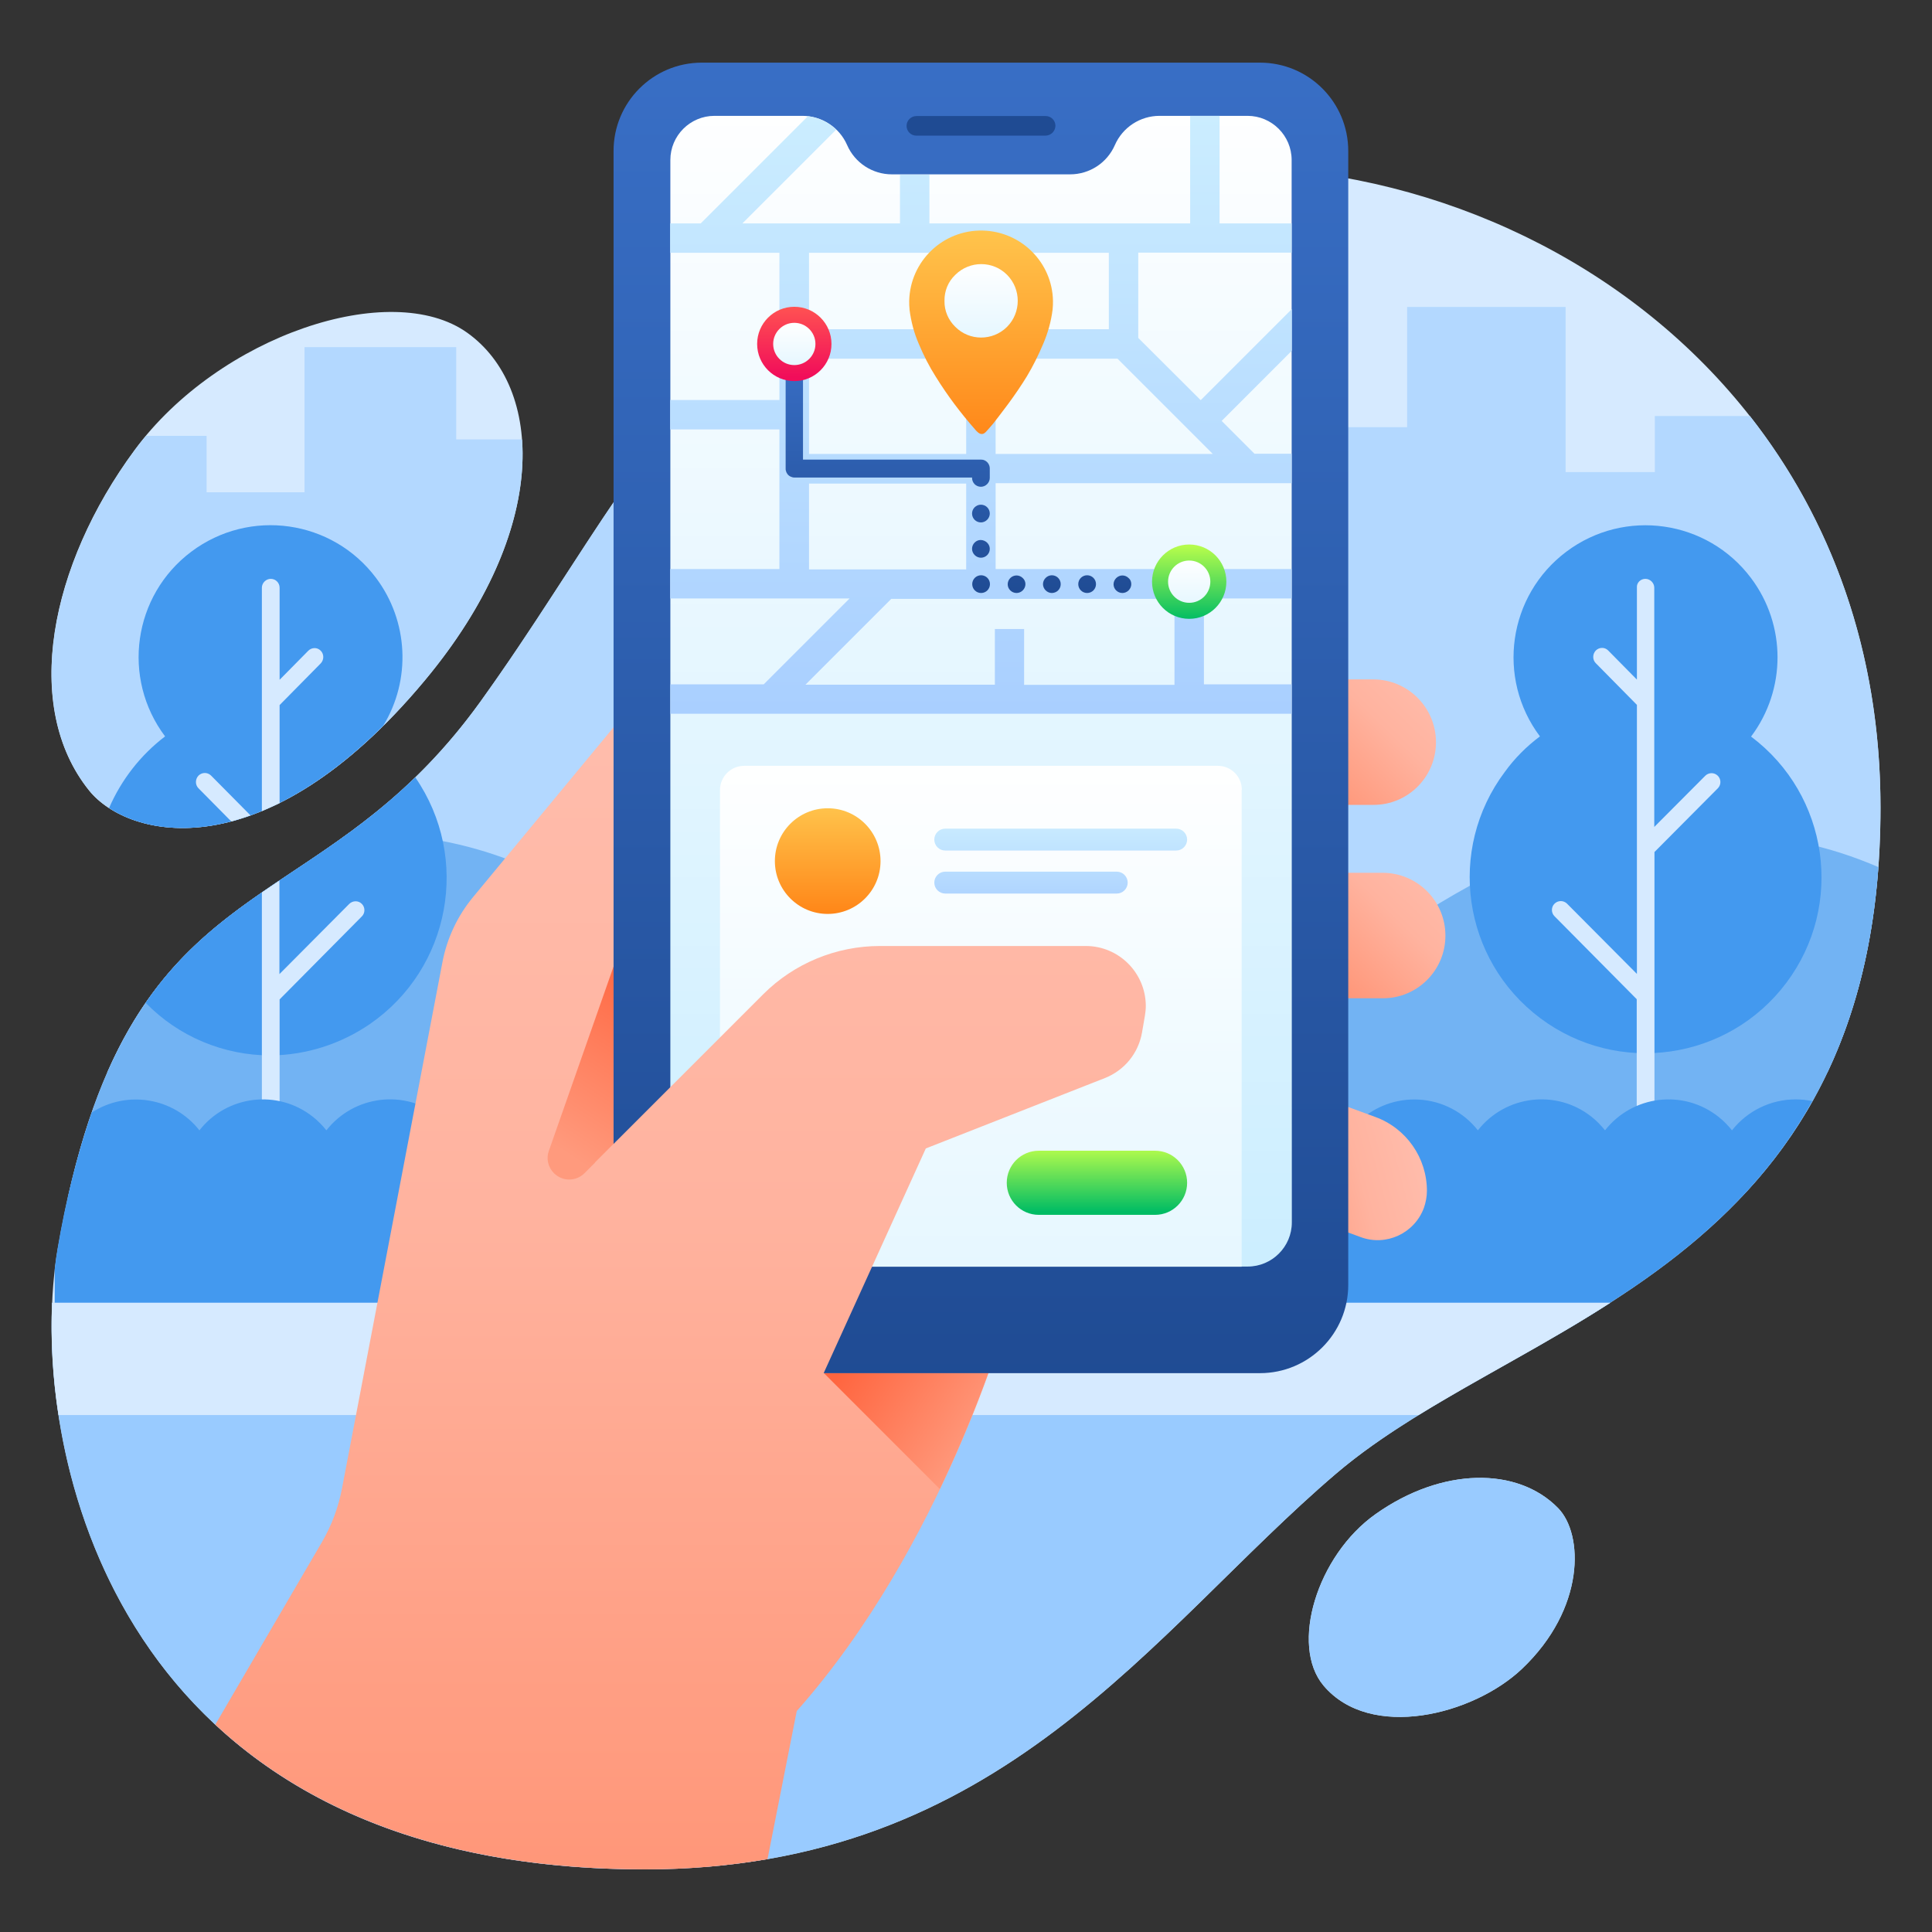 <svg enable-background="new 0 0 1024 1024" viewBox="0 0 1024 1024" xmlns="http://www.w3.org/2000/svg" xmlns:xlink="http://www.w3.org/1999/xlink"><rect x="0" y="0" width="1024" height="1024" fill="#333333" stroke="none"/><linearGradient id="a"><stop offset="0" stop-color="#ffbeae"/><stop offset=".46" stop-color="#ffb39f"/><stop offset="1" stop-color="#ff9678"/></linearGradient><linearGradient id="b" gradientTransform="matrix(0 1042.6 -919.69 0 -179457.125 711342.625)" gradientUnits="userSpaceOnUse" x1="-681.958" x2="-681.319" xlink:href="#a" y1="-195.48" y2="-195.48"/><linearGradient id="c"><stop offset="0" stop-color="#ff653f"/><stop offset="1" stop-color="#ff9a7d"/></linearGradient><linearGradient id="d" gradientTransform="matrix(-94.93 144.9 -144.9 -94.93 -92772.664 80585.039)" gradientUnits="userSpaceOnUse" x1="-681.232" x2="-680.612" xlink:href="#c" y1="-196.384" y2="-196.384"/><linearGradient id="e" gradientTransform="matrix(-103.18 106.59 -106.59 -103.18 -90264.375 52555.934)" gradientUnits="userSpaceOnUse" x1="-679.604" x2="-678.985" xlink:href="#a" y1="-196.094" y2="-196.094"/><linearGradient id="f" gradientTransform="matrix(-103.18 106.59 -106.59 -103.18 -90256.375 52720.184)" gradientUnits="userSpaceOnUse" x1="-679.901" x2="-679.282" xlink:href="#a" y1="-195.79" y2="-195.79"/><linearGradient id="g" gradientTransform="matrix(-88.57 141.55 -91.49 -137.03 -77355.656 70151.734)" gradientUnits="userSpaceOnUse" x1="-680.329" x2="-679.709" xlink:href="#a" y1="-195.16" y2="-194.889"/><linearGradient id="h" gradientTransform="matrix(110.22 72.4 -72.4 110.22 61506.445 71524.383)" gradientUnits="userSpaceOnUse" x1="-681.758" x2="-681.138" xlink:href="#c" y1="-194.578" y2="-194.578"/><linearGradient id="i"><stop offset="0" stop-color="#396fc6"/><stop offset="1" stop-color="#1f4b93"/></linearGradient><linearGradient id="j" gradientTransform="matrix(0 1110.48 -429.14 0 -83325.078 757165.938)" gradientUnits="userSpaceOnUse" x1="-681.814" x2="-681.175" xlink:href="#i" y1="-195.379" y2="-195.379"/><linearGradient id="k" gradientTransform="matrix(0 1003.63 -410.43 0 -79633.203 684278.688)" gradientUnits="userSpaceOnUse" x1="-681.759" x2="-681.14" y1="-195.291" y2="-195.291"><stop offset="0" stop-color="#fff"/><stop offset="1" stop-color="#cef"/></linearGradient><linearGradient id="l"><stop offset="0" stop-color="#cef"/><stop offset="1" stop-color="#a9cfff"/></linearGradient><linearGradient id="m" gradientTransform="matrix(0 521.76 -410.43 0 -79633.203 355507.531)" gradientUnits="userSpaceOnUse" x1="-681.261" x2="-680.641" xlink:href="#l" y1="-195.291" y2="-195.291"/><linearGradient id="n"><stop offset="0" stop-color="#fff"/><stop offset="1" stop-color="#e6f7ff"/></linearGradient><linearGradient id="o" gradientTransform="matrix(0 436.87 -344.48 0 -66747.414 298140.562)" gradientUnits="userSpaceOnUse" x1="-681.53" x2="-680.91" xlink:href="#n" y1="-195.272" y2="-195.272"/><linearGradient id="p"><stop offset="0" stop-color="#ffc44c"/><stop offset="1" stop-color="#ff8618"/></linearGradient><linearGradient id="q" gradientTransform="matrix(0 92.93 -59.26 0 -11136.922 63511.98)" gradientUnits="userSpaceOnUse" x1="-678.846" x2="-678.227" xlink:href="#p" y1="-195.336" y2="-195.336"/><linearGradient id="r" gradientTransform="matrix(0 82.68 -82.68 0 -15515.172 56527.465)" gradientUnits="userSpaceOnUse" x1="-678.458" x2="-677.838" xlink:href="#l" y1="-194.453" y2="-194.453"/><linearGradient id="s" gradientTransform="matrix(0 82.68 -82.68 0 -15515.172 56527.465)" gradientUnits="userSpaceOnUse" x1="-678.458" x2="-677.838" xlink:href="#l" y1="-194.262" y2="-194.262"/><linearGradient id="t"><stop offset="0" stop-color="#b5fc4c"/><stop offset="1" stop-color="#00bc64"/></linearGradient><linearGradient id="u" gradientTransform="matrix(0 54.56 -317.04 0 -61290.348 37624.055)" gradientUnits="userSpaceOnUse" x1="-678.438" x2="-677.818" xlink:href="#t" y1="-195.154" y2="-195.154"/><linearGradient id="v" gradientTransform="matrix(0 210.33 -202.06 0 -38952.41 143224.484)" gradientUnits="userSpaceOnUse" x1="-680.066" x2="-679.446" xlink:href="#i" y1="-195.291" y2="-195.291"/><linearGradient id="w" gradientTransform="matrix(0 60.05 -40.27 0 -7438.656 40655.848)" gradientUnits="userSpaceOnUse" x1="-674.328" x2="-673.708" y1="-195.173" y2="-195.173"><stop offset="0" stop-color="#ff5252"/><stop offset="1" stop-color="#f10d5a"/></linearGradient><linearGradient id="x" gradientTransform="matrix(0 36.73 -27.81 0 -5015.202 24755.287)" gradientUnits="userSpaceOnUse" x1="-669.327" x2="-668.707" xlink:href="#n" y1="-195.476" y2="-195.476"/><linearGradient id="y" gradientTransform="matrix(0 180.72 -80.75 0 -15199.911 122919.797)" gradientUnits="userSpaceOnUse" x1="-679.494" x2="-678.874" xlink:href="#p" y1="-194.673" y2="-194.673"/><linearGradient id="z" gradientTransform="matrix(0 64.07 -48.3 0 -8862.542 43358.863)" gradientUnits="userSpaceOnUse" x1="-674.574" x2="-673.954" xlink:href="#n" y1="-194.255" y2="-194.255"/><linearGradient id="A" gradientTransform="matrix(0 63.02 -130.31 0 -24708.283 42882.957)" gradientUnits="userSpaceOnUse" x1="-675.867" x2="-675.247" xlink:href="#t" y1="-194.449" y2="-194.449"/><linearGradient id="B" gradientTransform="matrix(0 36.73 -27.81 0 -4679.733 24957.117)" gradientUnits="userSpaceOnUse" x1="-671.403" x2="-670.764" xlink:href="#n" y1="-190.941" y2="-190.941"/><linearGradient id="C" gradientTransform="matrix(0 1042.6 -919.69 0 -179457.125 711342.625)" gradientUnits="userSpaceOnUse" x1="-681.958" x2="-681.319" xlink:href="#a" y1="-195.629" y2="-195.629"/><g clip-rule="evenodd" fill-rule="evenodd"><path d="m30.6 661.9c-16.4 94.9 21.5 328.9 311 328.9 189.7 0 268.9-126.4 366.5-209.7s288.6-107.7 288.6-353.1-231.1-375.4-426-331c-196.3 44.7-227.1 151.5-316.1 275s-187.7 80.1-224 289.9zm698.5 140.6c-31.1 22-45.5 69.6-27.6 90.9 24.8 29.4 79.4 15.6 105.2-8.9 33.6-31.9 32.7-71.3 19.1-85.2-21.4-21.9-61.4-21.8-96.7 3.2zm-504-441.8c67-80.3 63-155.4 22.6-184.3s-131.5 1.3-176.4 62.2-59.9 136-24 180.5c20.6 25.4 93 43.4 177.8-58.4z" fill="#d6eaff"/><path d="m327.9 262.2v53.4h361.1v-89.2h56.8v-63.7h84v87.5h47.3v-29.7h50.4c42.6 54.3 69.2 124.3 69.2 207.5 0 57.9-10.6 103.6-28.2 140.5h-911.7c46.5-106.1 125.2-96 197.7-196.5 27.9-38.8 50.1-75.8 73.4-109.8zm-86.2-29.3h35c2.6 35.2-12.3 80.6-51.6 127.8-84.9 101.8-157.1 83.8-177.7 58.4-36-44.5-20.9-119.6 24-180.5 1.9-2.6 3.9-5.1 6-7.6h32.1v29.9h51.9v-76.9h80.4v48.9z" fill="#b3d8ff"/><path d="m923 634.5h-319.8v-102.5c147.1 0 147.1-91 294.2-91 42.7 0 73.1 7.7 98.2 18.6-5.8 80.5-34.3 134.6-72.6 174.9zm-737.4-193.5c142.5 1.9 144 91 289.6 91v102.5h-439.2c29.3-130.9 87.3-147.7 149.6-193.5z" fill="#72b3f3"/><path d="m816.2 390.3c-23.2-30.9-16.9-74.7 14-97.9s74.7-16.9 97.9 14c18.7 24.9 18.7 59.1 0 84 41.2 30.9 49.6 89.3 18.7 130.5s-89.3 49.6-130.5 18.7-49.6-89.3-18.7-130.5c5.2-7.2 11.5-13.5 18.6-18.8z" fill="#4399ef"/><path d="m872.1 306.8c1.2 0 2.4.5 3.3 1.4s1.4 2.1 1.4 3.3v126.8l27-27.1c1.8-1.8 4.7-1.9 6.6-.1 0 0 0 0 .1.1 1.8 1.8 1.8 4.8 0 6.6l-33.6 33.8v212.6h-9.4v-134.6l-43.6-44c-1.8-1.8-1.8-4.8 0-6.6 1.8-1.8 4.7-1.9 6.6-.1 0 0 0 0 .1.1l37 37.2v-142.6l-21.8-22.1c-1.8-1.8-1.8-4.8 0-6.7 1.8-1.8 4.7-1.9 6.5-.1 0 0 .1.1.1.1l15.2 15.4v-48.8c-.2-2.5 1.9-4.6 4.5-4.6z" fill="#d6eaff"/><path d="m220.1 412c29.5 42.8 18.7 101.3-24.1 130.8-15.5 10.6-33.7 16.4-52.5 16.6-25 0-48.9-10-66.3-27.9 38.5-56 90.8-68.9 142.9-119.5zm-162.3 16.3c6.5-15 16.7-28.1 29.7-38-23.2-30.9-17-74.7 13.9-97.9s74.7-17 97.9 13.9c17.2 22.9 18.7 54 3.8 78.4-64.5 64.1-119.3 60.6-145.3 43.6z" fill="#4399ef"/><path d="m148.1 466.7v49.6l37-37.2c1.8-1.8 4.8-1.9 6.6-.1 0 0 0 0 .1.1 1.8 1.8 1.8 4.8 0 6.6l-43.6 44v162.1h-9.4v-218.8c3-2.1 6.2-4.2 9.3-6.3zm-25.5-31.3-17.4-17.6c-1.8-1.8-1.8-4.8 0-6.7 1.8-1.8 4.7-1.9 6.6-.1 0 0 0 0 .1.1l20.9 21.1c-3.5 1.2-6.9 2.3-10.2 3.2zm16.2-5.5v-118.4c0-1.2.5-2.4 1.4-3.3s2.1-1.4 3.3-1.4c2.6 0 4.7 2.1 4.7 4.7v48.8l15.2-15.4c1.8-1.8 4.7-1.9 6.5-.1 0 0 .1.1.1.1 1.8 1.8 1.8 4.8 0 6.7l-21.8 22.1v52c-3.2 1.5-6.4 2.9-9.4 4.2z" fill="#d6eaff"/><path d="m48.6 589.7c18.6-12.1 43.4-8 57.1 9.4 14.6-18.6 41.5-21.9 60.1-7.2 2.7 2.1 5.1 4.6 7.2 7.2 14.6-18.6 41.5-21.9 60.1-7.3 2.7 2.1 5.1 4.6 7.3 7.3 14.6-18.6 41.6-21.9 60.2-7.2 10.4 8.1 16.4 20.6 16.4 33.7v82.3h-288v-35.3c.4-3.7.9-7.3 1.5-10.7 4.1-24.5 10.1-48.7 18.1-72.2zm776.4 118.1h-118.2v-82.2-2.2c1.2-23.7 21.4-41.8 45-40.6 12.4.6 23.9 6.6 31.5 16.3 14.6-18.6 41.5-21.9 60.1-7.3 2.7 2.1 5.1 4.6 7.3 7.3 14.6-18.6 41.5-21.9 60.1-7.2 2.7 2.1 5.1 4.6 7.2 7.2 8.1-10.3 20.5-16.4 33.7-16.4 2.9 0 5.9.3 8.8.9-32.8 58.9-84.2 94.3-135.5 124.2z" fill="#4399ef"/><path d="m853.5 690.5c-51.2 32.9-105.9 57-145.4 90.6-97.6 83.3-176.8 209.7-366.5 209.7-263.7 0-318.7-194-314-300.3zm-124.4 112c-31.1 22-45.5 69.6-27.6 90.9 24.8 29.4 79.4 15.6 105.2-8.9 33.6-31.9 32.7-71.3 19.1-85.2-21.4-21.9-61.4-21.8-96.7 3.2z" fill="#99cbff"/><path d="m853.5 690.5c-34.1 22-69.9 39.9-101.6 59.5h-720.9c-3.1-19.7-4.2-39.6-3.4-59.5z" fill="#d6eaff"/><path d="m114.1 914.1 56.5-96.7c5.2-8.9 8.8-18.6 10.7-28.7l53.2-278.7c2.4-12.7 8-24.6 16.3-34.6l128-154.7 154.8 377.7s-33.2 120.4-111.3 208.5l-15.5 78.5c-21.5 3.7-43.3 5.5-65.1 5.4-106.8 0-179.4-31.9-227.6-76.7z" fill="url(#b)"/><path d="m325.3 606.3-15.5 15.5c-4.5 4.5-11.7 4.5-16.2 0-3.1-3.1-4.2-7.7-2.7-11.8l34.4-98z" fill="url(#d)"/><path d="m761.1 393.4c0-18.4-14.9-33.3-33.2-33.3h-36.1v66.5h36.1c18.3.1 33.2-14.8 33.2-33.2z" fill="url(#e)"/><path d="m766.1 495.9c0-18.4-14.9-33.3-33.3-33.3h-36.1v66.5h36.1c18.4.1 33.3-14.8 33.3-33.2z" fill="url(#f)"/><path d="m756.3 631.2c0-17.5-10.9-33.2-27.4-39.2l-32.2-11.8v66.5l24.5 9c13.5 5 28.5-2 33.5-15.5 1-2.9 1.6-6 1.6-9z" fill="url(#g)"/><path d="m523.8 727.8c-5.8 16.1-14.3 37.5-25.7 61.4l-61.4-61.4z" fill="url(#h)"/><path d="m714.6 80c0-25.8-20.9-46.8-46.8-46.8h-295.8c-25.9 0-46.8 21-46.8 46.8v601c0 25.8 20.9 46.8 46.8 46.8h295.8c25.8 0 46.8-20.9 46.8-46.8z" fill="url(#j)"/><path d="m684.7 647.9c0 12.9-10.5 23.4-23.4 23.4h-282.6c-12.9 0-23.4-10.4-23.4-23.4 0 0 0 0 0-.1v-563c0-12.9 10.5-23.4 23.4-23.4h46.6c10.3 0 19.6 6.1 23.7 15.5 4.1 9.4 13.4 15.5 23.7 15.5h94.5c10.3 0 19.6-6.1 23.7-15.5 4.1-9.4 13.4-15.5 23.7-15.5h46.6c12.9 0 23.4 10.5 23.4 23.4z" fill="url(#k)"/><path d="m630.8 61.4h15.6v57h38.2v15.5h-81.3v45.2l33.1 33 48.3-48.3v22.1l-37.2 37.2 17.4 17.4h19.7v15.6h-156.9v45.5h156.9v15.6h-46.5v45.5h46.5v15.6h-329.3v-15.6h49.5l45.5-45.5h-95.1v-15.6h57.9v-74h-57.9v-15.6h57.9v-78h-57.9v-15.6h16.2l56.8-56.8c5.6.7 10.9 3.2 15 7.1l-49.7 49.7h83.5v-25.8h15.6v25.8h138.2zm-8.3 256h-150.1l-45.5 45.5h100.4v-29.5h15.5v29.6h79.7zm-110.4-61.1h-83.3v45.5h83.3zm0-66.2h-83.3v50.5h83.3zm80.2 0h-64.6v50.5h115.1zm-80.2-56.1h-83.3v40.5h83.3zm75.6 0h-60v40.5h60z" fill="url(#m)"/><path d="m658.2 418.6c0-7-5.7-12.7-12.7-12.7 0 0 0 0-.1 0h-251c-7 0-12.7 5.7-12.8 12.7v.1 252.7h276.5v-252.8z" fill="url(#o)"/></g><circle cx="438.7" cy="456.4" fill="url(#q)" r="28"/><path clip-rule="evenodd" d="m629.2 445c0-3.2-2.6-5.8-5.8-5.8h-122.4c-3.2 0-5.8 2.6-5.8 5.8 0 3.2 2.6 5.8 5.8 5.8h122.4c3.2 0 5.8-2.6 5.8-5.8z" fill="url(#r)" fill-rule="evenodd"/><path clip-rule="evenodd" d="m597.7 467.8c0-3.2-2.6-5.8-5.8-5.8h-90.9c-3.2 0-5.8 2.6-5.8 5.8 0 3.2 2.6 5.8 5.8 5.8h90.9c3.2 0 5.8-2.6 5.8-5.8z" fill="url(#s)" fill-rule="evenodd"/><path clip-rule="evenodd" d="m629.2 626.9c0-9.4-7.6-17-17-17h-61.6c-9.4 0-17 7.6-17 17s7.6 17 17 17h61.6c9.4 0 17-7.6 17-17z" fill="url(#u)" fill-rule="evenodd"/><path clip-rule="evenodd" d="m524.7 309.6c0 2.6-2.1 4.7-4.7 4.7-2.6 0-4.7-2.1-4.7-4.7 0-2.6 2.1-4.7 4.7-4.7 2.6 0 4.7 2.1 4.7 4.7zm37.5 0c0 2.6-2 4.6-4.6 4.7h-.1c-1.2 0-2.4-.5-3.3-1.4s-1.4-2.1-1.4-3.3c0-1.2.5-2.4 1.4-3.3s2.1-1.4 3.3-1.4c2.6 0 4.7 2.1 4.7 4.7zm18.7 0c0 2.6-2.1 4.7-4.7 4.7-2.6 0-4.7-2.1-4.7-4.7 0-2.6 2.1-4.7 4.7-4.7 2.6 0 4.7 2.1 4.7 4.7zm18.7 0c0 1.2-.5 2.4-1.4 3.3s-2.1 1.4-3.3 1.4c-2.6 0-4.7-2.1-4.7-4.6 0-1.2.5-2.4 1.4-3.3s2.1-1.4 3.3-1.4c1.2 0 2.4.5 3.3 1.4.9.7 1.4 1.9 1.4 3.2zm-56.1 0c0 1.2-.5 2.4-1.4 3.3s-2.1 1.4-3.3 1.4c-2.6 0-4.7-2.1-4.7-4.6 0-2.6 2.1-4.7 4.7-4.7 1.2 0 2.4.5 3.3 1.4.9.8 1.4 2 1.4 3.2zm-18.9-18.7c0 2.6-2.1 4.7-4.7 4.7-1.2 0-2.4-.5-3.3-1.4s-1.4-2.1-1.4-3.3c0-2.6 2.1-4.7 4.6-4.7 2.7.1 4.8 2.2 4.8 4.7zm0-18.7c0 1.2-.5 2.4-1.4 3.3s-2.1 1.4-3.3 1.4c-2.6 0-4.7-2.1-4.7-4.7 0-2.6 2.1-4.7 4.7-4.7 2.6 0 4.7 2.1 4.7 4.7zm-9.3-19.1h-94.3c-.7 0-1.4-.2-2-.5-1.3-.6-2.2-1.8-2.5-3.2-.1-.3-.1-.7-.1-1v-61.1c0-.8.2-1.5.5-2.2.5-1 1.4-1.8 2.5-2.2.7-.3 1.5-.4 2.2-.3l1.1.3c1.4.6 2.4 1.8 2.8 3.2.1.4.1.7.1 1.1v56.4h94.4l1 .1c2.1.5 3.6 2.4 3.6 4.6v3.9.4.7c0 1.2-.5 2.4-1.4 3.3s-2.1 1.4-3.3 1.4c-2.6 0-4.6-2-4.7-4.6v-.1-.3z" fill="url(#v)" fill-rule="evenodd"/><circle cx="421" cy="182.3" fill="url(#w)" r="19.7"/><circle cx="421" cy="182.3" fill="url(#x)" r="11.2"/><path clip-rule="evenodd" d="m517.4 228.3c-4.4-5-8.2-9.7-11.5-14.1s-6.6-9.2-9.9-14.5c-3.5-5.5-6.5-11.4-9-17.4-2.5-5.7-4.1-11.8-4.9-18-.2-1.7-.2-3.3-.2-4.9.5-21 17.9-37.7 39-37.2 20.4.5 36.8 16.9 37.2 37.2 0 1.4 0 3-.2 4.7-.8 6.3-2.5 12.4-5 18.2-2.5 5.9-5.3 11.6-8.6 17.1-3 4.9-6.4 9.9-10.1 14.9-3.8 5-6.3 8.4-7.7 10.1s-2.6 3-3.4 3.9c-.5.6-1 1.1-1.7 1.5-.7.3-1.4.3-2.1 0-.8-.4-1.3-.9-1.9-1.5z" fill="url(#y)" fill-rule="evenodd"/><path clip-rule="evenodd" d="m500.6 159.5c-.1 5.2 2 10.1 5.7 13.7 7.5 7.6 19.8 7.6 27.4.1 0 0 0 0 .1-.1 7.5-7.6 7.5-19.9 0-27.5s-19.8-7.6-27.4-.1c0 0 0 0-.1.1-3.8 3.6-5.8 8.6-5.7 13.8z" fill="url(#z)" fill-rule="evenodd"/><circle cx="630.3" cy="308.3" fill="url(#A)" r="19.7"/><circle cx="630.3" cy="308.3" fill="url(#B)" r="11.2"/><path clip-rule="evenodd" d="m559.4 66.7c0-2.9-2.3-5.2-5.2-5.2h-.1-68.3c-2.9 0-5.3 2.3-5.3 5.2 0 2.9 2.3 5.2 5.2 5.2h68.3c3 0 5.3-2.3 5.4-5.2z" fill="#1f4b93" fill-rule="evenodd"/><path clip-rule="evenodd" d="m315.4 616.1 89.1-89.1c16.4-16.4 38.7-25.6 61.9-25.6h109.1c17.5 0 31.7 14.2 31.8 31.7 0 1.8-.2 3.6-.5 5.4-.5 3-1 6-1.5 8.7-1.9 11-9.3 20.1-19.7 24.2l-94.9 37.3-54.1 119v55.4h-121.2z" fill="url(#C)" fill-rule="evenodd"/></svg>